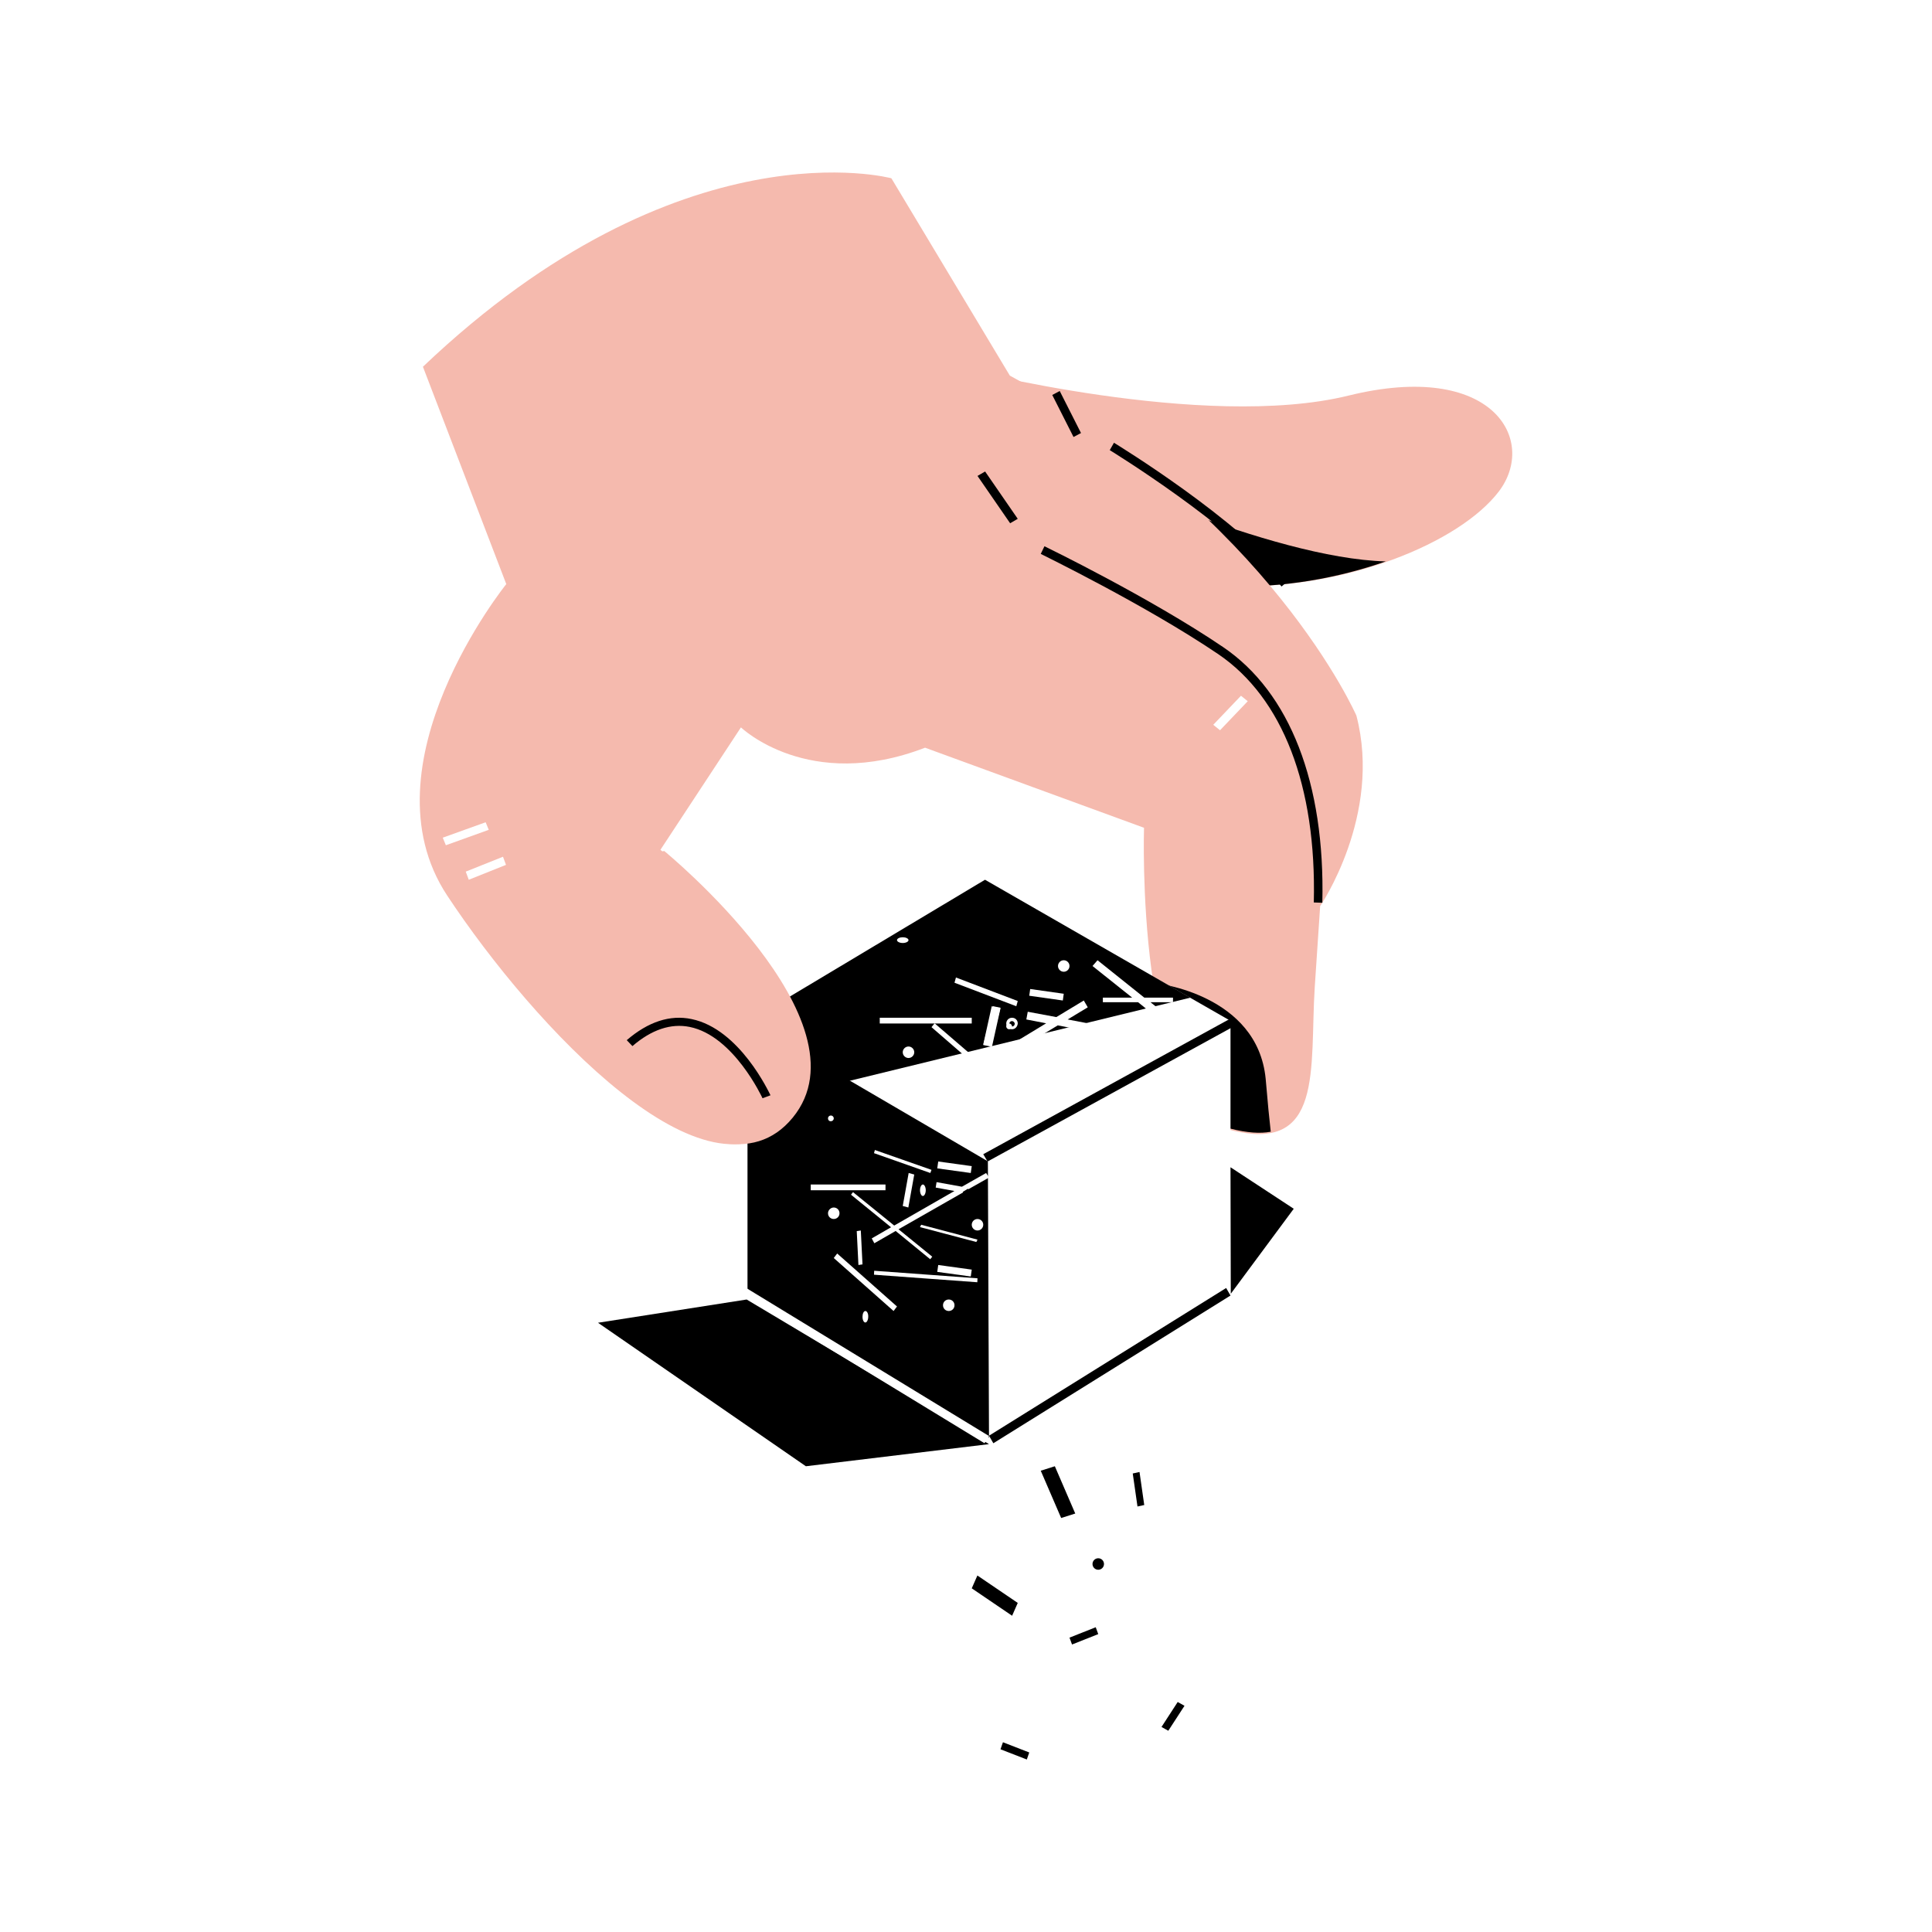 <svg width="250" height="250" viewBox="0 0 250 250" fill="none" xmlns="http://www.w3.org/2000/svg">
<path d="M250 0H0V250H250V0Z" fill="white"/>
<path d="M124.256 47.619C124.256 47.619 155.833 55.783 174.513 51.186C193.193 46.589 199.012 56.96 193.934 63.616C188.856 70.236 174.142 76.377 158.724 75.863C143.306 75.348 124.256 47.619 124.256 47.619Z" fill="#F5BAAE"/>
<path d="M139.137 60.268L154.647 75.196C155.977 75.602 157.269 75.824 158.561 75.861C165.984 76.119 173.222 74.789 179.316 72.646C164.286 72.24 139.137 60.268 139.137 60.268Z" fill="black"/>
<path d="M115.345 23.069C115.345 23.069 88.12 15.667 54.727 47.457L65.513 75.583C65.513 75.583 46.674 98.935 57.867 115.884C69.06 132.834 91.814 157.148 101.899 144.603C112.02 132.057 85.46 109.963 85.46 109.963L95.877 94.124C95.877 94.124 104.632 102.562 119.703 96.751L148.036 107.114C148.036 107.114 146.891 143.011 159.117 146.194C171.345 149.377 169.46 138.274 170.126 127.764C170.827 117.254 170.827 117.254 170.827 117.254C170.827 117.254 178.88 105.485 175.519 92.606C175.519 92.606 164.326 66.886 130.674 48.604L115.345 23.069Z" fill="#F5BAAE"/>
<path d="M163.778 139.606C162.72 128.644 149.553 127.232 149.553 127.232L149.626 128.087C151.012 136.522 153.784 144.586 159.182 146.035C161.371 146.592 163.085 146.704 164.434 146.444C164.252 144.846 164.033 142.654 163.778 139.606Z" fill="black"/>
<path d="M171.11 116.816L170.006 116.779C170.374 101.683 165.957 90.287 157.639 84.645C148.217 78.269 134.783 71.747 134.673 71.674L135.151 70.685C135.298 70.758 148.806 77.317 158.265 83.729C166.914 89.591 171.478 101.353 171.11 116.816Z" fill="black"/>
<path d="M127.473 61.012L126.488 61.585L130.711 67.708L131.696 67.135L127.473 61.012Z" fill="black"/>
<path d="M62.842 106.399L57.292 108.395L57.694 109.375L63.244 107.379L62.842 106.399Z" fill="white"/>
<path d="M65.088 110.863L60.268 112.788L60.657 113.839L65.476 111.914L65.088 110.863Z" fill="white"/>
<path d="M165.83 75.893C159.39 67.937 143.783 58.36 143.601 58.249L144.147 57.292C144.802 57.697 160.118 67.089 166.667 75.193L165.83 75.893Z" fill="black"/>
<path d="M137.127 50.595L136.161 51.108L138.915 56.548L139.881 56.035L137.127 50.595Z" fill="black"/>
<path d="M160.581 90.03L156.994 93.788L157.871 94.494L161.458 90.736L160.581 90.03Z" fill="white"/>
<path d="M125.744 205.529L130.967 209.077L131.697 207.417L126.474 203.869L125.744 205.529Z" fill="black"/>
<path d="M138.72 212.798L142.113 211.454L141.787 210.565L138.393 211.909L138.72 212.798Z" fill="black"/>
<path d="M148.065 194.75L147.453 190.476L146.577 190.667L147.19 194.94L148.065 194.75Z" fill="black"/>
<path d="M139.137 195.85L136.496 189.732L134.673 190.311L137.313 196.429L139.137 195.85Z" fill="black"/>
<path d="M133.185 226.769L129.78 225.446L129.464 226.356L132.869 227.679L133.185 226.769Z" fill="black"/>
<path d="M152.394 220.238L150.298 223.468L151.177 223.958L153.274 220.728L152.394 220.238Z" fill="black"/>
<path d="M142.113 203.125C142.524 203.125 142.857 202.792 142.857 202.381C142.857 201.97 142.524 201.637 142.113 201.637C141.702 201.637 141.369 201.97 141.369 202.381C141.369 202.792 141.702 203.125 142.113 203.125Z" fill="black"/>
<path d="M96.726 131.696V167.295L99.877 169.167L127.939 186.012L127.976 185.975L127.83 149.826L96.726 131.696Z" fill="black"/>
<path d="M159.226 132.096L127.352 113.839L96.763 132.059L96.726 132.096L127.903 150.316L128.049 186.756L159.226 167.945V132.096Z" fill="white"/>
<path d="M109.839 139.881L154.018 129.099L127.459 113.839L96.726 132.233L109.839 139.881Z" fill="black"/>
<path d="M96.617 168.155L77.381 171.164L104.281 189.732L127.976 186.87L96.617 168.155Z" fill="black"/>
<path d="M128.5 130.208L127.232 135.23L128.196 135.417L129.464 130.395L128.5 130.208Z" fill="white"/>
<path d="M128.367 135.417L127.232 135.155L128.329 130.208L129.464 130.471L128.367 135.417ZM127.686 134.892L128.102 134.967L129.048 130.733L128.632 130.658L127.686 134.892Z" fill="white"/>
<path d="M114.583 153.274H104.911V154.018H114.583V153.274Z" fill="white"/>
<path d="M108.331 162.202L107.887 162.785L115.627 169.643L116.071 169.06L108.331 162.202Z" fill="white"/>
<path d="M124.472 153.56L121.191 152.968L121.079 153.671L123.503 154.114L115.711 158.586L110.38 154.262L110.119 154.594L115.301 158.808L112.803 160.249L113.139 160.877L115.897 159.288L120.371 162.946L120.632 162.614L116.27 159.066L124.621 154.299L124.584 154.225L125.255 153.818L125.292 153.892L127.976 152.377L127.604 151.786L124.472 153.56Z" fill="white"/>
<path d="M113.12 164.435L113.095 164.946L126.464 165.923L126.488 165.411L113.12 164.435Z" fill="white"/>
<path d="M117.581 151.786L116.815 156.053L117.538 156.25L118.304 151.983L117.581 151.786Z" fill="white"/>
<path d="M111.389 159.226L110.863 159.305L111.081 163.69L111.607 163.611L111.389 159.226Z" fill="white"/>
<path d="M121.407 163.69L121.28 164.581L125.617 165.179L125.744 164.288L121.407 163.69Z" fill="white"/>
<path d="M121.407 150.298L121.28 151.188L125.617 151.786L125.744 150.896L121.407 150.298Z" fill="white"/>
<path d="M120.536 151.378L113.208 148.81L113.095 149.217L120.385 151.786L120.536 151.378Z" fill="white"/>
<path d="M119.048 158.788L126.337 160.714L126.488 160.409L119.199 158.482L119.048 158.788Z" fill="white"/>
<path d="M125.744 148.065V147.817C125.698 147.817 125.651 147.817 125.604 147.768L125.326 147.47C125.326 147.421 125.279 147.371 125.279 147.321H125.14H125C125 147.718 125.326 148.065 125.744 148.065Z" fill="white"/>
<path d="M122.768 168.155C122.35 168.155 122.024 168.48 122.024 168.899C122.024 169.317 122.35 169.643 122.768 169.643C123.187 169.643 123.512 169.317 123.512 168.899C123.512 168.48 123.187 168.155 122.768 168.155Z" fill="white"/>
<path d="M121.28 138.393C120.861 138.393 120.536 138.719 120.536 139.137C120.536 139.556 120.861 139.881 121.28 139.881C121.698 139.881 122.024 139.556 122.024 139.137C121.977 138.719 121.652 138.393 121.28 138.393Z" fill="white"/>
<path d="M108.631 156.994C108.631 156.557 108.281 156.25 107.887 156.25C107.493 156.25 107.143 156.6 107.143 156.994C107.143 157.432 107.493 157.738 107.887 157.738C108.281 157.738 108.631 157.432 108.631 156.994Z" fill="white"/>
<path d="M126.488 159.226C126.899 159.226 127.232 158.893 127.232 158.482C127.232 158.071 126.899 157.738 126.488 157.738C126.077 157.738 125.744 158.071 125.744 158.482C125.744 158.893 126.077 159.226 126.488 159.226Z" fill="white"/>
<path d="M111.978 169.643C111.76 169.643 111.607 169.993 111.607 170.387C111.607 170.825 111.782 171.131 111.978 171.131C112.175 171.131 112.349 170.781 112.349 170.387C112.371 169.993 112.197 169.643 111.978 169.643Z" fill="white"/>
<path d="M107.515 145.089C107.715 145.089 107.887 144.93 107.887 144.717C107.887 144.505 107.715 144.345 107.515 144.345C107.315 144.345 107.143 144.505 107.143 144.717C107.143 144.93 107.286 145.089 107.515 145.089Z" fill="white"/>
<path d="M119.048 154.018C119.048 154.414 119.221 154.762 119.42 154.762C119.618 154.762 119.792 154.414 119.792 154.018C119.792 153.621 119.618 153.274 119.42 153.274C119.221 153.274 119.048 153.621 119.048 154.018Z" fill="white"/>
<path d="M125.744 131.696H113.839V132.44H125.744V131.696Z" fill="white"/>
<path d="M140.756 130.346L140.243 129.464L136.69 131.61L132.99 130.92L132.807 131.917L135.371 132.415L126.909 137.55L120.939 132.415L120.536 132.913L126.506 138.086L126.653 137.933L126.763 137.971L126.836 138.048L126.873 138.01L127.349 138.201L127.459 138.393L136.873 132.683L144.162 134.101L144.345 133.105L138.155 131.917L140.756 130.346Z" fill="white"/>
<path d="M133.306 127.976L133.185 128.848L137.528 129.464L137.649 128.592L133.306 127.976Z" fill="white"/>
<path d="M123.699 126.488L123.512 127.164L131.51 130.208L131.696 129.532L123.699 126.488Z" fill="white"/>
<path d="M151.786 129.092H148.071L142.02 124.256L141.369 125L146.501 129.092H142.71V129.688H147.267L150.675 132.44L151.326 131.659L148.875 129.688H151.786V129.092Z" fill="white"/>
<path d="M137.649 125.744C138.058 125.744 138.393 125.409 138.393 125C138.393 124.591 138.058 124.256 137.649 124.256C137.24 124.256 136.905 124.591 136.905 125C136.905 125.409 137.24 125.744 137.649 125.744Z" fill="white"/>
<path d="M116.815 136.161C116.815 136.567 117.154 136.905 117.559 136.905C117.965 136.905 118.304 136.567 118.304 136.161C118.304 135.755 117.965 135.417 117.559 135.417C117.154 135.417 116.815 135.755 116.815 136.161Z" fill="white"/>
<path d="M116.816 122.024C117.21 122.024 117.56 121.859 117.56 121.652C117.56 121.445 117.21 121.28 116.816 121.28C116.422 121.28 116.072 121.445 116.072 121.652C116.072 121.859 116.422 122.024 116.816 122.024Z" fill="white"/>
<path d="M130.58 133.184C130.786 133.184 130.952 133.018 130.952 132.812C130.952 132.607 130.786 132.44 130.58 132.44C130.375 132.44 130.208 132.607 130.208 132.812C130.208 133.018 130.375 133.184 130.58 133.184Z" fill="white"/>
<path d="M130.952 133.185C130.561 133.185 130.208 132.871 130.208 132.44C130.208 132.049 130.521 131.696 130.952 131.696C131.383 131.696 131.696 132.01 131.696 132.44C131.657 132.871 131.344 133.185 130.952 133.185ZM130.952 132.127C130.757 132.127 130.6 132.284 130.6 132.48C130.6 132.675 130.757 132.832 130.952 132.832C131.148 132.832 131.305 132.675 131.305 132.48C131.305 132.284 131.109 132.127 130.952 132.127Z" fill="white"/>
<path d="M159.226 151.042L159.263 167.411L167.411 156.413L159.226 151.042Z" fill="black"/>
<path d="M158.663 166.667L127.976 185.781L128.539 186.756L159.226 167.641L158.663 166.667Z" fill="black"/>
<path d="M159.412 131.696L127.232 149.353L127.79 150.298L159.97 132.641L159.412 131.696Z" fill="black"/>
<path d="M96.563 166.667L95.982 167.602L127.395 186.756L127.976 185.82L96.563 166.667Z" fill="white"/>
<path d="M58.036 116.016C69.397 132.896 92.381 157.111 102.583 144.617C112.824 132.122 85.953 110.119 85.953 110.119" fill="#F5BAAE"/>
<path d="M98.671 142.113C98.634 142.043 94.951 134.037 89.241 132.883C86.81 132.394 84.306 133.233 81.838 135.365L81.101 134.596C83.864 132.219 86.7 131.275 89.499 131.869C95.724 133.163 99.518 141.379 99.702 141.728L98.671 142.113Z" fill="black"/>
</svg>
